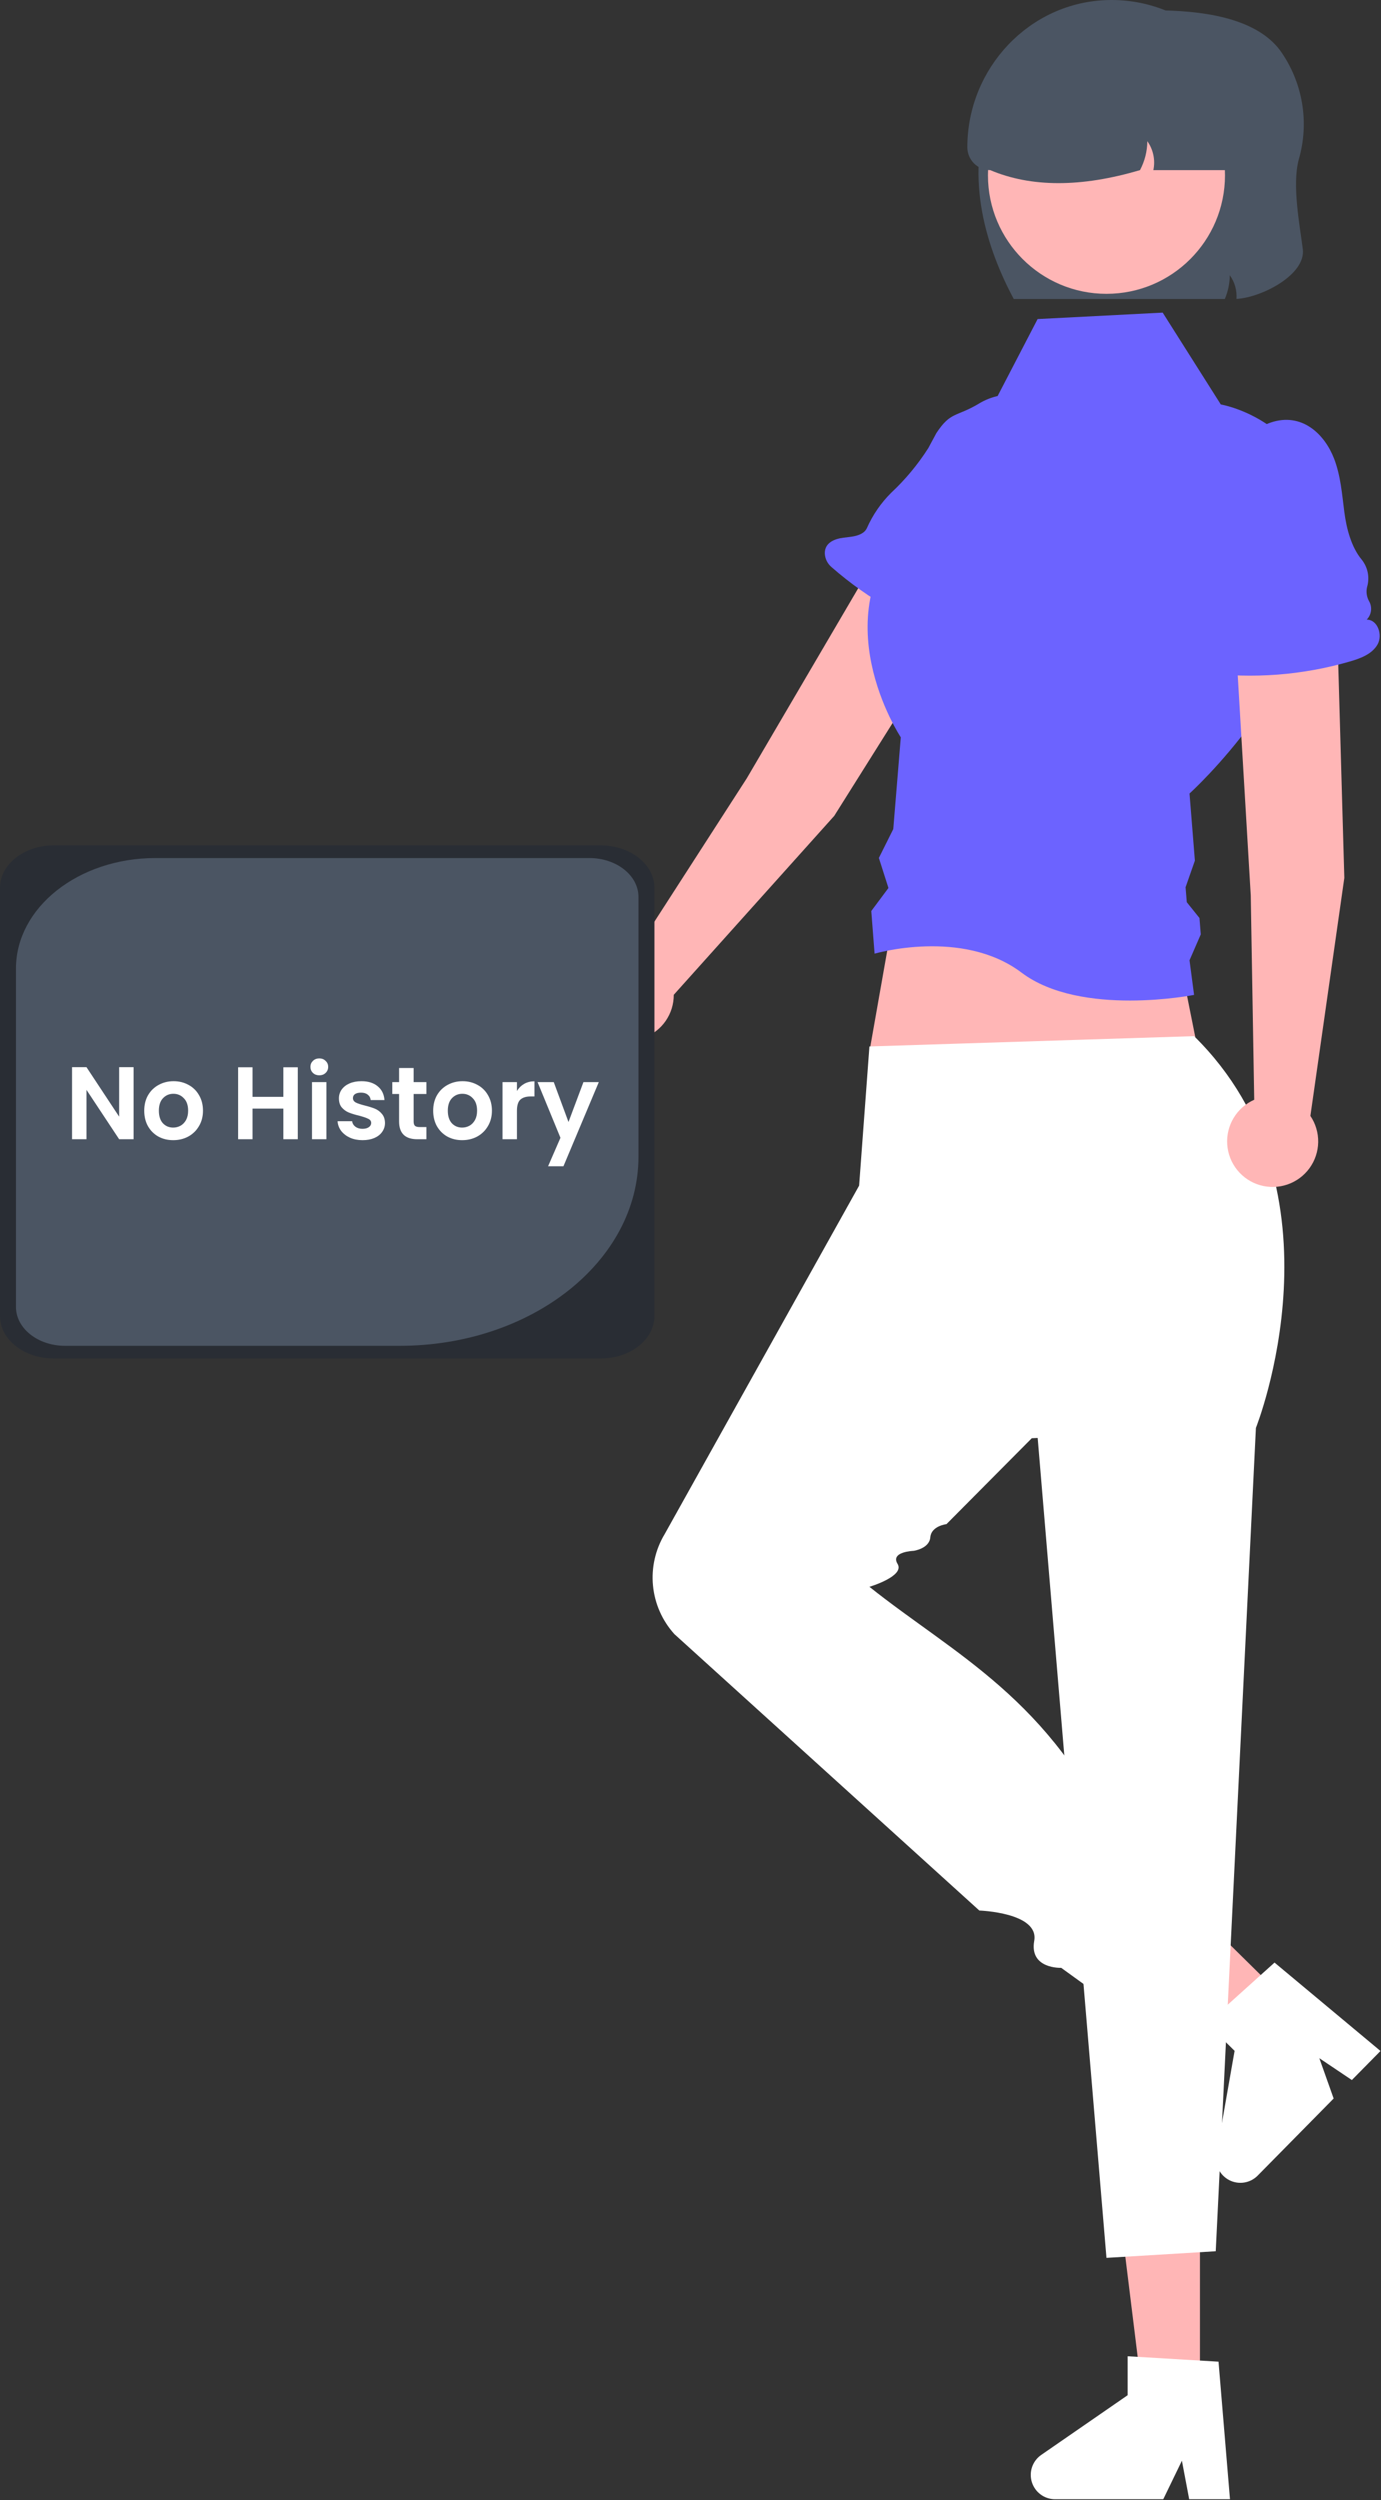 <svg width="268" height="485" viewBox="0 0 268 485" fill="none" xmlns="http://www.w3.org/2000/svg">
<rect x="0" y="0" width="268" height="485" fill="#333333" stroke="none"/>
<path d="M252.044 30.93C250.704 35.89 252.244 43.7 252.824 48.33C253.444 53.28 244.864 57.71 239.954 57.99C240.075 56.352 239.615 54.723 238.654 53.39C238.643 54.975 238.316 56.542 237.694 58H196.724C191.564 48.29 187.174 35.02 191.914 21.3C192.154 18.545 193.203 15.921 194.929 13.76C196.655 11.598 198.98 9.995 201.614 9.15L223.954 2C232.764 2 243.574 3.25 248.444 9.81C250.6 12.83 252.043 16.299 252.667 19.957C253.29 23.615 253.078 27.366 252.044 30.93Z" fill="#4B5563"/>
<path d="M232.867 465.701H221.829L216.576 423.127H232.867V465.701Z" fill="#FFB6B6"/>
<path d="M238.692 484.825H230.777L229.364 477.352L225.745 484.825H204.751C203.745 484.825 202.765 484.504 201.954 483.908C201.144 483.311 200.545 482.471 200.246 481.511C199.946 480.55 199.962 479.519 200.29 478.567C200.618 477.616 201.242 476.794 202.07 476.223L218.835 464.644V457.089L236.469 458.141L238.692 484.825Z" fill="white"/>
<path d="M250.193 388.591L242.443 396.451L208.438 370.302L219.875 358.702L250.193 388.591Z" fill="#FFB6B6"/>
<path d="M267.901 397.87L262.344 403.506L256.03 399.266L258.811 407.089L244.072 422.039C243.366 422.756 242.449 423.228 241.455 423.386C240.461 423.545 239.443 423.382 238.548 422.92C237.654 422.459 236.93 421.724 236.483 420.823C236.036 419.921 235.889 418.9 236.063 417.909L239.589 397.841L234.208 392.537L247.338 380.719L267.901 397.87Z" fill="white"/>
<path d="M161.898 158.267L195.285 105.149C196.693 102.894 197.158 100.176 196.579 97.582C196.001 94.987 194.426 92.724 192.194 91.281C191.039 90.534 189.744 90.031 188.388 89.801C187.033 89.571 185.644 89.619 184.308 89.944C182.972 90.268 181.715 90.861 180.616 91.686C179.516 92.512 178.596 93.552 177.911 94.745L144.922 150.986L123.437 184.315C121.649 184.002 119.809 184.248 118.166 185.018C116.522 185.789 115.156 187.046 114.253 188.619C113.349 190.193 112.952 192.007 113.115 193.814C113.278 195.621 113.993 197.335 115.164 198.721C116.335 200.108 117.904 201.1 119.658 201.564C121.413 202.027 123.267 201.94 124.97 201.313C126.673 200.686 128.141 199.55 129.176 198.059C130.211 196.568 130.761 194.795 130.753 192.98L161.898 158.267Z" fill="#FFB6B6"/>
<path d="M193.363 119.04L196.177 118.51C195.798 117.819 195.64 117.028 195.724 116.245C195.807 115.461 196.129 114.722 196.646 114.127C197.162 113.532 197.848 113.11 198.612 112.916C199.376 112.723 200.181 112.769 200.918 113.047C197.526 109.509 199.174 103.685 201.355 99.297C202.932 96.126 204.705 92.992 205.477 89.534C206.648 84.286 205.138 77.934 198.138 76.678C195.277 76.23 192.35 76.823 189.888 78.348C185.489 80.948 184.499 79.816 181.724 84L180.142 86.94C178.111 90.122 175.687 93.036 172.926 95.612C170.953 97.578 169.362 99.894 168.235 102.441C168.088 102.756 167.869 103.033 167.596 103.25C166.514 104.087 165.042 104.129 163.686 104.307C161.976 104.532 160.02 105.256 160.064 107.377C160.089 107.884 160.218 108.381 160.444 108.835C160.67 109.29 160.987 109.693 161.376 110.019C168.596 116.337 177.045 121.094 186.192 123.991C188.224 124.633 190.507 125.165 192.419 124.223C194.33 123.281 195.15 120.201 193.363 119.04Z" fill="#6C63FF"/>
<path d="M235.724 220L170.724 219L168.724 204L174.724 170H225.724L235.724 220Z" fill="#FFB6B6"/>
<path d="M168.724 203L166.724 230L128.992 297.592C127.179 300.601 126.384 304.115 126.724 307.611C127.064 311.108 128.521 314.402 130.879 317.006L190.051 370.623C190.051 370.623 201.684 371.004 200.704 376.502C199.724 382 205.941 381.74 205.941 381.74L212.938 386.795L216.724 358C204.002 329.594 185.137 320.929 168.724 307.825C168.724 307.825 175.645 305.768 174.185 303.384C172.724 301 177.31 300.842 177.31 300.842C177.31 300.842 180.353 300.431 180.539 298.216C180.724 296 183.675 295.665 183.675 295.665L200.23 279L243.724 277C243.724 277 262.13 230.89 231.724 201L168.724 203Z" fill="white"/>
<path d="M200.327 266.478L214.724 438L235.929 436.716L243.724 277L200.327 266.478Z" fill="white"/>
<path d="M201.361 61.896L225.634 60.645L236.909 78.46C236.909 78.46 258.122 82.007 256.651 107.004C255.181 132.001 230.841 153.935 230.841 153.935L231.882 166.953L230.075 172.116L230.307 175.015L232.772 178.085L233.025 181.26L230.841 186.284L231.724 193C231.724 193 209.762 197.36 198.243 188.68C186.724 180 169.724 185 169.724 185L169.084 176.727L172.415 172.26L170.555 166.434L173.352 160.83L174.811 143.03C174.811 143.03 158.853 119.057 177.172 101.001L184.524 88.502L192.75 78.466L201.361 61.896Z" fill="#6C63FF"/>
<path d="M260.883 170.305L259.096 107.59C259.013 104.934 257.888 102.416 255.965 100.581C254.042 98.747 251.474 97.742 248.816 97.783C247.441 97.805 246.085 98.106 244.83 98.669C243.576 99.231 242.449 100.044 241.518 101.056C240.588 102.069 239.873 103.26 239.418 104.558C238.963 105.855 238.777 107.232 238.872 108.604L242.724 173.692L243.398 213.34C241.739 214.075 240.346 215.302 239.408 216.856C238.471 218.41 238.035 220.214 238.159 222.025C238.283 223.835 238.961 225.563 240.101 226.975C241.242 228.386 242.789 229.413 244.533 229.914C246.277 230.416 248.133 230.368 249.849 229.778C251.565 229.188 253.058 228.084 254.124 226.616C255.191 225.148 255.78 223.387 255.811 221.572C255.842 219.758 255.314 217.978 254.298 216.475L260.883 170.305Z" fill="#FFB6B6"/>
<path d="M265.223 120.206C265.682 119.74 265.975 119.136 266.057 118.487C266.14 117.838 266.007 117.181 265.68 116.615C265.289 115.909 265.128 115.098 265.22 114.297C265.239 114.142 265.269 113.988 265.309 113.838C265.57 112.934 265.609 111.981 265.423 111.059C265.236 110.137 264.83 109.274 264.239 108.542C262.258 106.163 261.302 102.562 260.888 99.352C260.435 95.839 260.166 92.248 258.885 88.946C257.038 84.182 252.623 79.936 246.597 81.968C244.048 82.872 241.888 84.627 240.482 86.938C237.477 91.729 237.445 97.523 237.466 103.066L236.386 100.876C236.515 106.929 235.421 112.947 233.168 118.567C234.511 118.307 235.461 120.111 235.027 121.408C234.593 122.706 233.393 123.559 232.365 124.461C231.069 125.599 229.845 127.288 231.061 129.027C231.364 129.434 231.747 129.775 232.188 130.027C232.628 130.28 233.116 130.438 233.621 130.493C243.135 131.73 252.803 130.986 262.016 128.307C264.062 127.711 266.255 126.884 267.32 125.038C268.385 123.192 267.354 120.176 265.223 120.206Z" fill="#6C63FF"/>
<path d="M214.724 57C227.427 57 237.724 46.703 237.724 34C237.724 21.298 227.427 11 214.724 11C202.022 11 191.724 21.298 191.724 34C191.724 46.703 202.022 57 214.724 57Z" fill="#FFB6B6"/>
<path d="M243.724 28V33H223.824C224.026 32.035 224.027 31.038 223.825 30.073C223.624 29.108 223.225 28.194 222.654 27.39C222.638 29.347 222.151 31.271 221.234 33C209.727 36.403 200.069 36.338 192.155 33C190.98 33 189.853 32.533 189.022 31.702C188.191 30.872 187.724 29.744 187.724 28.569C187.724 13.239 199.808 0.322 215.135 0.006C218.861 -0.073 222.565 0.593 226.03 1.965C229.495 3.336 232.652 5.385 235.315 7.993C237.977 10.6 240.093 13.713 241.537 17.148C242.981 20.584 243.725 24.273 243.724 28V28Z" fill="#4B5563"/>
<path d="M116.605 263.526H10.395C4.663 263.526 0 259.834 0 255.296V172.23C0 167.692 4.663 164 10.395 164H116.605C122.337 164 127 167.692 127 172.23V255.296C127 259.834 122.337 263.526 116.605 263.526Z" fill="#292D34"/>
<path d="M30.174 166.452C15.22 166.452 3.097 176.05 3.097 187.89V253.533C3.097 257.698 7.361 261.074 12.621 261.074H77.566C103.157 261.074 123.903 244.648 123.903 224.386V173.992C123.903 169.828 119.639 166.452 114.379 166.452H30.174V166.452Z" fill="#4B5563"/>
<path d="M25.923 221H23.123L16.783 211.42V221H13.983V207.02H16.783L23.123 216.62V207.02H25.923V221ZM33.61 221.18C32.543 221.18 31.583 220.947 30.73 220.48C29.876 220 29.203 219.327 28.71 218.46C28.23 217.593 27.99 216.593 27.99 215.46C27.99 214.327 28.236 213.327 28.73 212.46C29.236 211.593 29.923 210.927 30.79 210.46C31.656 209.98 32.623 209.74 33.69 209.74C34.756 209.74 35.723 209.98 36.59 210.46C37.456 210.927 38.136 211.593 38.63 212.46C39.136 213.327 39.39 214.327 39.39 215.46C39.39 216.593 39.13 217.593 38.61 218.46C38.103 219.327 37.41 220 36.53 220.48C35.663 220.947 34.69 221.18 33.61 221.18ZM33.61 218.74C34.116 218.74 34.59 218.62 35.03 218.38C35.483 218.127 35.843 217.753 36.11 217.26C36.376 216.767 36.51 216.167 36.51 215.46C36.51 214.407 36.23 213.6 35.67 213.04C35.123 212.467 34.45 212.18 33.65 212.18C32.85 212.18 32.176 212.467 31.63 213.04C31.096 213.6 30.83 214.407 30.83 215.46C30.83 216.513 31.09 217.327 31.61 217.9C32.143 218.46 32.81 218.74 33.61 218.74ZM57.789 207.04V221H54.989V215.06H49.009V221H46.209V207.04H49.009V212.78H54.989V207.04H57.789ZM61.965 208.6C61.472 208.6 61.059 208.447 60.725 208.14C60.405 207.82 60.245 207.427 60.245 206.96C60.245 206.493 60.405 206.107 60.725 205.8C61.059 205.48 61.472 205.32 61.965 205.32C62.459 205.32 62.865 205.48 63.185 205.8C63.519 206.107 63.685 206.493 63.685 206.96C63.685 207.427 63.519 207.82 63.185 208.14C62.865 208.447 62.459 208.6 61.965 208.6ZM63.345 209.92V221H60.545V209.92H63.345ZM70.352 221.18C69.445 221.18 68.632 221.02 67.912 220.7C67.192 220.367 66.618 219.92 66.192 219.36C65.778 218.8 65.552 218.18 65.512 217.5H68.332C68.385 217.927 68.592 218.28 68.952 218.56C69.325 218.84 69.785 218.98 70.332 218.98C70.865 218.98 71.278 218.873 71.572 218.66C71.878 218.447 72.032 218.173 72.032 217.84C72.032 217.48 71.845 217.213 71.472 217.04C71.112 216.853 70.532 216.653 69.732 216.44C68.905 216.24 68.225 216.033 67.692 215.82C67.172 215.607 66.718 215.28 66.332 214.84C65.958 214.4 65.772 213.807 65.772 213.06C65.772 212.447 65.945 211.887 66.292 211.38C66.652 210.873 67.158 210.473 67.812 210.18C68.478 209.887 69.258 209.74 70.152 209.74C71.472 209.74 72.525 210.073 73.312 210.74C74.098 211.393 74.532 212.28 74.612 213.4H71.932C71.892 212.96 71.705 212.613 71.372 212.36C71.052 212.093 70.618 211.96 70.072 211.96C69.565 211.96 69.172 212.053 68.892 212.24C68.625 212.427 68.492 212.687 68.492 213.02C68.492 213.393 68.678 213.68 69.052 213.88C69.425 214.067 70.005 214.26 70.792 214.46C71.592 214.66 72.252 214.867 72.772 215.08C73.292 215.293 73.738 215.627 74.112 216.08C74.498 216.52 74.698 217.107 74.712 217.84C74.712 218.48 74.532 219.053 74.172 219.56C73.825 220.067 73.318 220.467 72.652 220.76C71.998 221.04 71.232 221.18 70.352 221.18ZM80.27 212.22V217.58C80.27 217.953 80.357 218.227 80.53 218.4C80.717 218.56 81.023 218.64 81.45 218.64H82.75V221H80.99C78.63 221 77.45 219.853 77.45 217.56V212.22H76.13V209.92H77.45V207.18H80.27V209.92H82.75V212.22H80.27ZM89.684 221.18C88.617 221.18 87.657 220.947 86.804 220.48C85.951 220 85.277 219.327 84.784 218.46C84.304 217.593 84.064 216.593 84.064 215.46C84.064 214.327 84.311 213.327 84.804 212.46C85.311 211.593 85.997 210.927 86.864 210.46C87.731 209.98 88.697 209.74 89.764 209.74C90.831 209.74 91.797 209.98 92.664 210.46C93.531 210.927 94.211 211.593 94.704 212.46C95.211 213.327 95.464 214.327 95.464 215.46C95.464 216.593 95.204 217.593 94.684 218.46C94.177 219.327 93.484 220 92.604 220.48C91.737 220.947 90.764 221.18 89.684 221.18ZM89.684 218.74C90.191 218.74 90.664 218.62 91.104 218.38C91.557 218.127 91.917 217.753 92.184 217.26C92.451 216.767 92.584 216.167 92.584 215.46C92.584 214.407 92.304 213.6 91.744 213.04C91.197 212.467 90.524 212.18 89.724 212.18C88.924 212.18 88.251 212.467 87.704 213.04C87.171 213.6 86.904 214.407 86.904 215.46C86.904 216.513 87.164 217.327 87.684 217.9C88.217 218.46 88.884 218.74 89.684 218.74ZM100.318 211.64C100.678 211.053 101.144 210.593 101.718 210.26C102.304 209.927 102.971 209.76 103.718 209.76V212.7H102.978C102.098 212.7 101.431 212.907 100.978 213.32C100.538 213.733 100.318 214.453 100.318 215.48V221H97.518V209.92H100.318V211.64ZM116.204 209.92L109.344 226.24H106.364L108.764 220.72L104.324 209.92H107.464L110.324 217.66L113.224 209.92H116.204Z" fill="white"/>
</svg>
